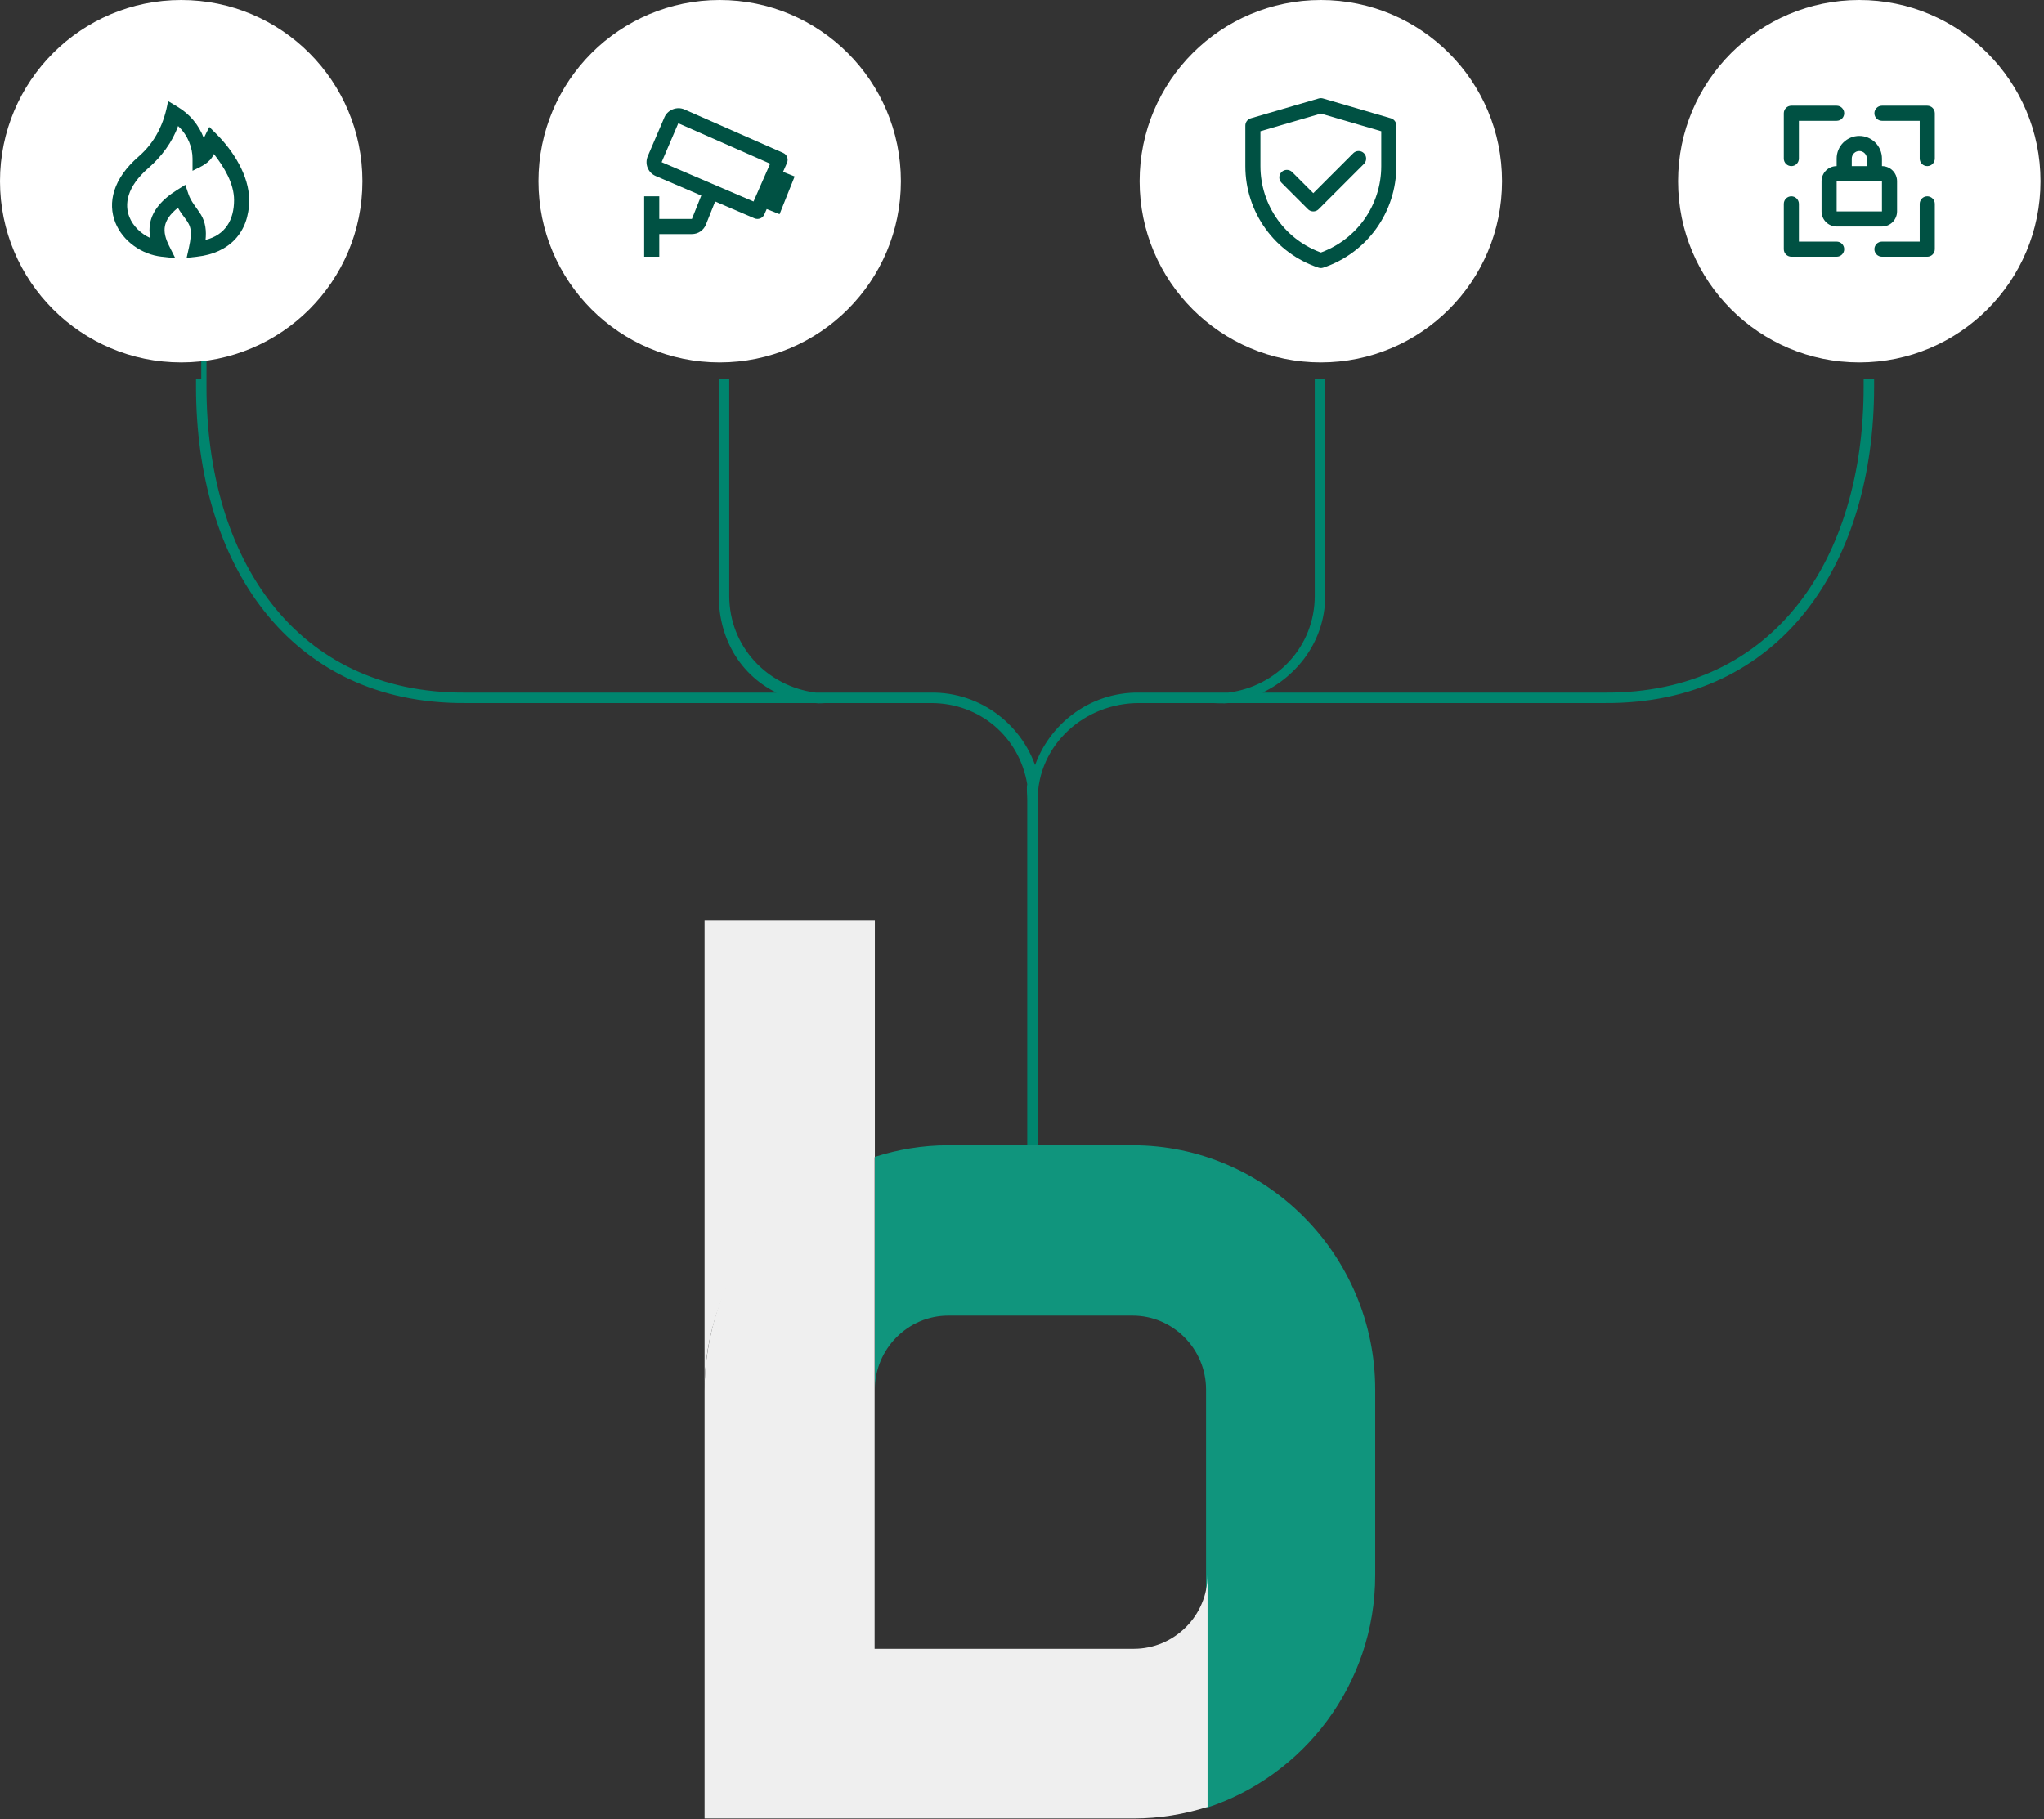 <svg width="391" height="348" viewBox="0 0 391 348" fill="none" xmlns="http://www.w3.org/2000/svg">
<rect x="0" y="0" width="391" height="348" fill="#333333" stroke="none"/>
<path d="M89 133C56.097 133.186 39 106.922 39 74L39 38L39 73L38 73L38 74C38 107.467 55.552 134.2 89 134L156 134C156.931 134.12 157.03 134.013 158 134L174 134L178 134C187.705 133.947 195.484 140.715 197 150C196.84 151.024 197 151.923 197 153L197 219L198 219L198 153C198 142.212 207.218 133.934 218 134L232 134C232.984 134.013 234.056 134.12 235 134L307 134C340.448 134.2 358 107.467 358 74L358 73L357 73L357 74C357 106.922 339.903 133.186 307 133L239 133C246.977 130.22 253 122.952 253 114L253 73L252 73L252 114C252 123.923 244.559 131.79 235 133L218 133C208.481 132.827 200.446 139.261 198 148C195.567 139.261 187.519 132.84 178 133L174 133L156 133C146.441 131.79 139 123.923 139 114L139 73L138 73L138 114C138 122.952 143.01 130.22 151 133L89 133Z" fill="#00856E" stroke="#00856E"/>
<path d="M0 34.667C0 15.521 15.521 0 34.667 0C53.813 0 69.333 15.521 69.333 34.667C69.333 53.813 53.813 69.333 34.667 69.333C15.521 69.333 0 53.813 0 34.667Z" fill="white"/>
<path fill-rule="evenodd" clip-rule="evenodd" d="M32.144 19.337L33.964 20.429C36.272 21.793 38.045 23.905 38.99 26.414C39.311 25.692 39.692 24.992 40.046 24.284L41.463 25.701C44.644 28.882 47.664 33.648 47.664 38.278C47.664 44.486 43.836 48.422 37.712 49.102L35.704 49.325L36.143 47.353C36.486 45.81 36.548 44.802 36.475 44.096C36.389 43.208 35.967 42.51 35.441 41.817C34.939 41.152 34.44 40.486 34.042 39.751C32.402 41.047 31.767 42.217 31.563 43.18C31.303 44.414 31.671 45.675 32.344 47.021L33.532 49.396L30.894 49.102C27.173 48.689 23.507 46.203 22.063 42.576C20.553 38.782 21.621 34.19 26.497 29.963C29.733 27.16 31.446 23.524 32.144 19.337ZM34.068 24.103C32.967 27.194 30.854 30.011 28.388 32.147C24.183 35.792 23.806 39.144 24.748 41.508C25.448 43.27 26.961 44.718 28.753 45.54C28.544 44.567 28.538 43.561 28.736 42.585C29.207 40.352 30.813 38.259 33.899 36.331L35.454 35.358L36.035 37.099C36.543 38.624 37.598 39.703 38.423 41.042C39.33 42.516 39.503 44.206 39.318 45.893C43.103 44.947 44.775 42.077 44.775 38.278C44.775 35.068 42.84 31.919 40.919 29.458C40.127 31.232 38.459 31.856 36.831 32.67V30.333C36.831 28.356 36.026 25.945 34.068 24.105V24.103Z" fill="#005143"/>
<path d="M103 34.667C103 15.521 118.521 0 137.667 0C156.813 0 172.333 15.521 172.333 34.667C172.333 53.813 156.813 69.333 137.667 69.333C118.521 69.333 103 53.813 103 34.667Z" fill="white"/>
<path d="M150.546 31.148C150.699 30.797 150.707 30.401 150.568 30.044C150.429 29.688 150.155 29.401 149.805 29.247L130.919 20.933C129.481 20.3 127.712 21.006 127.098 22.438L123.906 29.883C123.605 30.587 123.596 31.381 123.881 32.092C124.166 32.803 124.722 33.371 125.425 33.673L134.147 37.411L132.356 41.889H126.112V37.555H123.223V49.111H126.112V44.778H132.356C133.545 44.778 134.598 44.064 135.037 42.961L136.802 38.549L144.32 41.77C144.67 41.92 145.066 41.926 145.42 41.786C145.774 41.647 146.059 41.372 146.212 41.023L146.663 39.998L149.12 40.98L152.009 33.758L149.79 32.873L150.546 31.148ZM144.141 38.552L126.564 31.019L129.753 23.578L147.32 31.311L144.141 38.552Z" fill="#005143"/>
<path d="M218 34.667C218 15.521 233.521 0 252.667 0C271.813 0 287.333 15.521 287.333 34.667C287.333 53.813 271.813 69.333 252.667 69.333C233.521 69.333 218 53.813 218 34.667Z" fill="white"/>
<g clip-path="url(#clip0_6016_3478)">
<path d="M239.666 24.018L252.673 20.222L265.666 24.018V31.802C265.666 35.791 264.41 39.679 262.077 42.916C259.744 46.152 256.453 48.572 252.668 49.833C248.882 48.572 245.589 46.152 243.256 42.915C240.922 39.678 239.666 35.789 239.666 31.799V24.018Z" stroke="#005143" stroke-width="2.889" stroke-linejoin="round"/>
<path d="M246.166 33.944L251.222 39L259.888 30.333" stroke="#005143" stroke-width="2.889" stroke-linecap="round" stroke-linejoin="round"/>
</g>
<path d="M321 34.667C321 15.521 336.521 0 355.667 0C374.813 0 390.333 15.521 390.333 34.667C390.333 53.813 374.813 69.333 355.667 69.333C336.521 69.333 321 53.813 321 34.667Z" fill="white"/>
<path d="M368.669 20.222H360.002C359.619 20.222 359.252 20.374 358.981 20.645C358.71 20.916 358.558 21.284 358.558 21.667C358.558 22.05 358.71 22.417 358.981 22.688C359.252 22.959 359.619 23.111 360.002 23.111H367.225V30.333C367.225 30.716 367.377 31.084 367.648 31.355C367.919 31.625 368.286 31.778 368.669 31.778C369.052 31.778 369.42 31.625 369.69 31.355C369.961 31.084 370.114 30.716 370.114 30.333V21.667C370.114 21.284 369.961 20.916 369.69 20.645C369.42 20.374 369.052 20.222 368.669 20.222ZM368.669 37.556C368.286 37.556 367.919 37.708 367.648 37.979C367.377 38.249 367.225 38.617 367.225 39V46.222H360.002C359.619 46.222 359.252 46.374 358.981 46.645C358.71 46.916 358.558 47.283 358.558 47.667C358.558 48.05 358.71 48.417 358.981 48.688C359.252 48.959 359.619 49.111 360.002 49.111H368.669C369.052 49.111 369.42 48.959 369.69 48.688C369.961 48.417 370.114 48.05 370.114 47.667V39C370.114 38.617 369.961 38.249 369.69 37.979C369.42 37.708 369.052 37.556 368.669 37.556ZM355.669 26C354.52 26 353.418 26.456 352.605 27.269C351.792 28.082 351.336 29.184 351.336 30.333V31.778C350.57 31.778 349.835 32.082 349.293 32.624C348.751 33.166 348.447 33.9 348.447 34.667V40.444C348.447 41.211 348.751 41.945 349.293 42.487C349.835 43.029 350.57 43.333 351.336 43.333H360.002C360.769 43.333 361.503 43.029 362.045 42.487C362.587 41.945 362.891 41.211 362.891 40.444V34.667C362.891 33.9 362.587 33.166 362.045 32.624C361.503 32.082 360.769 31.778 360.002 31.778V30.333C360.002 29.184 359.546 28.082 358.733 27.269C357.921 26.456 356.818 26 355.669 26ZM354.225 30.333C354.225 29.95 354.377 29.583 354.648 29.312C354.919 29.041 355.286 28.889 355.669 28.889C356.052 28.889 356.42 29.041 356.69 29.312C356.961 29.583 357.114 29.95 357.114 30.333V31.778H354.225V30.333ZM360.002 40.444H351.336V34.667H360.002V40.444ZM342.669 31.778C343.052 31.778 343.42 31.625 343.69 31.355C343.961 31.084 344.113 30.716 344.113 30.333V23.111H351.336C351.719 23.111 352.086 22.959 352.357 22.688C352.628 22.417 352.78 22.05 352.78 21.667C352.78 21.284 352.628 20.916 352.357 20.645C352.086 20.374 351.719 20.222 351.336 20.222H342.669C342.286 20.222 341.919 20.374 341.648 20.645C341.377 20.916 341.225 21.284 341.225 21.667V30.333C341.225 30.716 341.377 31.084 341.648 31.355C341.919 31.625 342.286 31.778 342.669 31.778ZM351.336 46.222H344.113V39C344.113 38.617 343.961 38.249 343.69 37.979C343.42 37.708 343.052 37.556 342.669 37.556C342.286 37.556 341.919 37.708 341.648 37.979C341.377 38.249 341.225 38.617 341.225 39V47.667C341.225 48.05 341.377 48.417 341.648 48.688C341.919 48.959 342.286 49.111 342.669 49.111H351.336C351.719 49.111 352.086 48.959 352.357 48.688C352.628 48.417 352.78 48.05 352.78 47.667C352.78 47.283 352.628 46.916 352.357 46.645C352.086 46.374 351.719 46.222 351.336 46.222Z" fill="#005143"/>
<path d="M167.351 221.345V176H134.777V265.703C134.777 245.028 148.495 227.36 167.351 221.345Z" fill="#EFEFEF"/>
<path d="M216.66 219.098H181.398C176.481 219.098 171.798 219.9 167.35 221.315V265.841C167.35 258.058 173.671 251.691 181.398 251.691H216.66C224.386 251.691 230.708 258.058 230.708 265.841V345.885C249.392 339.847 263.066 322.159 263.066 301.358V265.841C263.066 240.134 242.181 219.098 216.66 219.098Z" fill="#10957D"/>
<path d="M216.873 315.425H167.305V218.596C148.476 224.61 134.777 245.282 134.777 265.953V347.889H167.305H181.427H216.873C221.816 347.889 226.523 347.09 230.995 345.681V301.33C230.995 309.082 224.64 315.425 216.873 315.425Z" fill="#EFEFEF"/>
<defs>
<clipPath id="clip0_6016_3478">
<rect width="34.667" height="34.667" fill="white" transform="translate(235.334 17.333)"/>
</clipPath>
</defs>
</svg>
